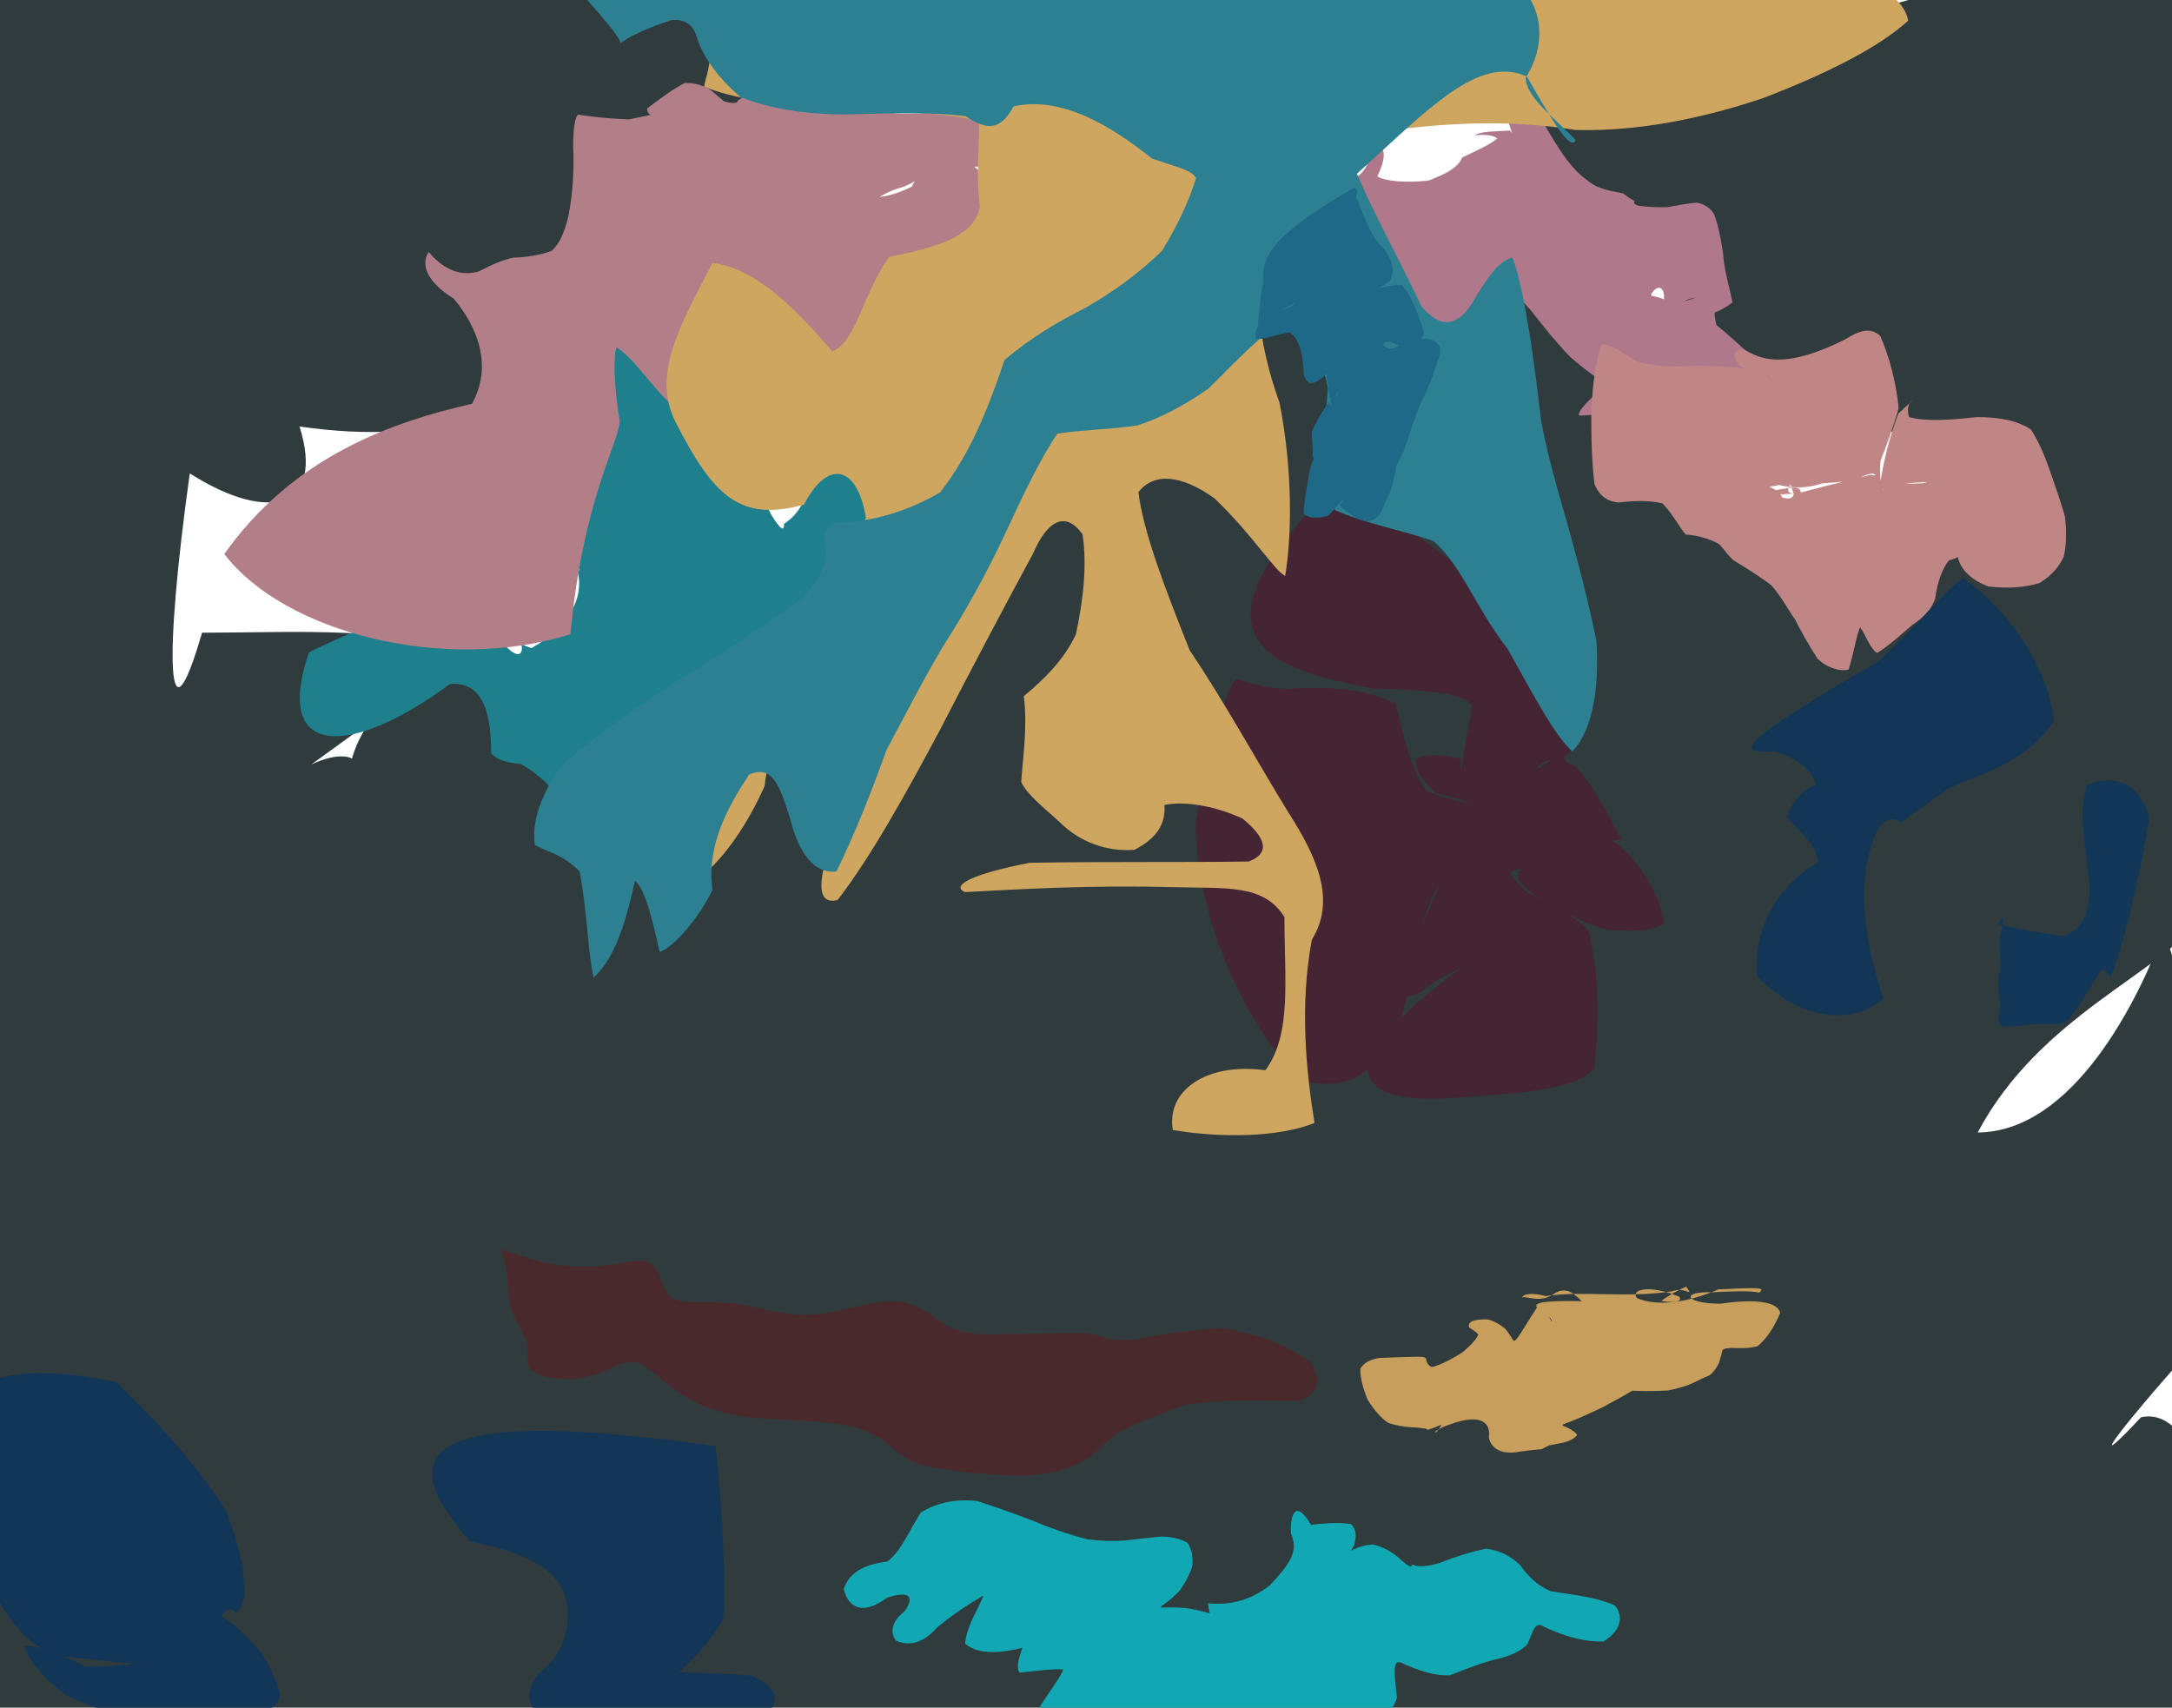 <?xml version="1.0" ?>
<svg xmlns="http://www.w3.org/2000/svg" version="1.1" width="407" height="320">
  <defs/>
  <g>
    <path d="M -2.388 -6.422 C 2.126 -5.628 5.173 -4.896 5.725 -4.367 C 4.711 -4.191 3.81 -4.299 4.916 -4.644 C 9.795 -5.161 19.315 -5.749 33.229 -6.351 C 50.844 -6.84 71.306 -7.076 93.709 -6.923 C 117.139 -6.272 140.708 -5.33 163.671 -4.426 C 185.42 -3.508 205.457 -2.49 223.363 -1.264 C 238.77 0.276 251.339 2.221 260.799 4.678 C 266.931 7.739 269.786 11.441 269.553 15.739 C 266.376 20.522 260.485 25.385 252.464 29.614 C 243.324 32.225 233.654 33.041 224.019 32.328 C 214.684 30.498 205.675 27.916 196.863 24.952 C 187.998 22.065 178.836 19.887 168.966 19.102 C 157.906 20.336 145.551 24.211 132.201 31.084 C 118.989 40.353 108.172 51.05 102.316 63.073 C 98.462 76.838 82.45 83.724 56.127 79.918 C 60.835 94.869 50.879 98.426 35.561 88.705 C 30.644 124.031 31.323 141.142 37.859 118.565 C 56.367 118.531 75.412 117.256 85.238 122.917 C 76.467 130.68 58.348 142.926 49.707 149.675 C 60.526 138.618 71.008 140.541 65.214 146.77 C 65.576 135.447 76.657 124.277 91.628 122.567 C 105.527 125.127 118.713 127.581 131.516 128.104 C 144.113 125.874 156.62 120.37 169.087 112.392 C 181.3 103.799 192.761 97.161 202.344 95.438 C 208.335 99.844 211.093 108.486 212.21 119.27 C 213.245 129.995 214.745 138.611 216.609 143.503 C 218.224 143.639 219.022 139.073 218.502 129.92 C 216.379 116.905 213.28 102.584 212.67 91.166 C 216.869 86.098 224.396 84.659 231.098 81.285 C 234.563 75.113 235.068 67.291 236.016 60.152 C 239.269 56.55 244.236 58.93 249.98 64.391 C 255.772 69.836 261.353 72.972 266.578 72.079 C 271.33 66.719 275.926 58.448 281.439 50.215 C 289.298 46.71 299.309 54.655 311.158 73.28 C 324.715 92.4 339.336 104.717 353.277 109.049 C 364.129 107.049 369.647 100.718 368.339 91.858 C 359.21 82.512 343.782 74.024 325.839 65.189 C 309.438 52.595 295.637 39.824 287.294 28.659 C 287.079 18.341 298.536 13.485 318.134 10.136 C 341.264 4.739 366.122 -2.096 389.918 -9.514 C 408.787 -12.37 417.455 -5.135 415.65 12.39 C 412.462 36.044 411.715 63.721 411.535 93.324 C 410.778 122.772 411.257 150.028 412.424 171.822 C 405.091 182.43 382.286 190.203 370.589 212.217 C 388.578 212.112 400.826 187.161 405.525 174.406 C 411.752 191.717 414.349 224.364 408.178 255.462 C 394.317 271.255 392.092 275.306 401.188 265.591 C 411.224 263.273 418.416 285.419 418.103 317.216 C 407.88 332.669 391.427 331.789 371.845 326.398 C 350.359 324.726 327.536 324.79 303.874 324.858 C 279.764 324.86 255.468 324.858 231.157 324.858 C 206.913 324.858 182.738 324.858 158.62 324.858 C 134.557 324.859 110.622 324.863 86.975 324.847 C 63.87 324.684 41.688 324.905 20.919 327.305 C 2.12 331.441 -10.821 326.779 -15.284 311.57 C -15.652 292.806 -13.43 271.422 -10.075 248.272 C -7.012 224.062 -5.406 199.401 -5.26 174.769 C -5.386 150.449 -5.397 126.627 -5.381 103.422 C -5.418 80.831 -5.491 58.784 -5.59 37.159 C -5.734 15.815 -5.892 -5.391 -2.388 -6.422" stroke-width="0.0" fill="rgb(48, 59, 61)" opacity="1" stroke="rgb(159, 249, 174)" stroke-opacity="0.73" stroke-linecap="round" stroke-linejoin="round"/>
    <path d="M 94.319 234.296 C 95.245 234.586 96.16 234.882 97.087 235.173 C 97.999 235.47 98.933 235.766 99.871 236.035 C 100.795 236.29 101.741 236.525 102.716 236.721 C 103.702 236.888 104.697 237.043 105.703 237.166 C 106.73 237.254 107.77 237.331 108.819 237.377 C 109.877 237.387 110.939 237.374 112.005 237.313 C 113.085 237.216 114.166 237.086 115.243 236.913 C 116.314 236.711 117.367 236.513 118.394 236.338 C 119.373 236.218 120.279 236.205 121.099 236.333 C 121.827 236.615 122.45 237.106 122.955 237.762 C 123.381 238.573 123.742 239.478 124.079 240.421 C 124.443 241.346 124.881 242.181 125.466 242.888 C 126.241 243.424 127.225 243.784 128.418 243.989 C 129.795 244.062 131.328 244.066 132.998 244.04 C 134.775 244.045 136.609 244.139 138.461 244.341 C 140.337 244.674 142.23 245.108 144.153 245.568 C 146.107 245.981 148.104 246.285 150.17 246.442 C 152.331 246.396 154.554 246.139 156.829 245.702 C 159.145 245.163 161.459 244.612 163.723 244.14 C 165.89 243.844 167.899 243.807 169.728 244.074 C 171.364 244.597 172.797 245.339 174.114 246.216 C 175.39 247.144 176.67 248.023 178.008 248.766 C 179.498 249.345 181.206 249.764 183.133 250.009 C 185.287 250.08 187.643 250.054 190.142 249.993 C 192.715 249.991 195.315 249.951 197.914 249.841 C 200.415 249.743 202.605 249.772 204.285 249.946 C 205.391 250.17 206.325 250.428 207.334 250.732 C 208.447 251.04 210.066 251.225 212.856 250.971 C 217.232 250.079 222.791 249.22 228.905 248.939 C 235.07 249.7 240.794 251.824 245.423 255.143 C 247.838 258.518 247.166 261.108 243.536 262.521 C 237.209 262.425 229.885 262.25 222.647 263.101 C 216.595 265.159 212.154 267.087 209.446 268.561 C 207.477 269.993 205.899 271.543 204.33 273.02 C 202.5 274.176 200.526 275.011 198.485 275.61 C 196.4 276.064 194.25 276.36 192.038 276.514 C 189.825 276.535 187.652 276.45 185.525 276.29 C 183.421 276.098 181.332 275.886 179.304 275.664 C 177.402 275.423 175.658 275.155 174.083 274.84 C 172.677 274.455 171.421 274.013 170.308 273.489 C 169.333 272.902 168.458 272.284 167.637 271.62 C 166.827 270.925 165.99 270.248 165.072 269.582 C 164.04 268.953 162.882 268.375 161.572 267.87 C 160.092 267.434 158.452 267.071 156.659 266.782 C 154.728 266.55 152.693 266.374 150.574 266.242 C 148.384 266.123 146.158 266.021 143.949 265.881 C 141.772 265.719 139.616 265.485 137.484 265.147 C 135.422 264.704 133.464 264.127 131.604 263.407 C 129.846 262.553 128.196 261.586 126.658 260.538 C 125.223 259.458 123.884 258.382 122.67 257.366 C 121.581 256.497 120.558 255.82 119.577 255.356 C 118.606 255.156 117.601 255.24 116.508 255.545 C 115.418 255.953 114.246 256.475 112.873 257.129 C 111.264 257.68 109.557 258.141 107.781 258.459 C 106.037 258.522 104.377 258.364 102.79 258.114 C 101.285 257.794 100.003 257.235 99.121 256.296 C 98.773 254.851 98.849 253.069 98.792 251.518 C 98.182 250.282 97.474 248.624 96.44 246.973 C 95.6 245.15 95.241 242.592 95.103 239.62 C 94.763 236.371 93.437 233.043 94.319 234.296" stroke-width="0.0" fill="rgb(74, 41, 44)" opacity="1" stroke="rgb(100, 74, 89)" stroke-opacity="0.727" stroke-linecap="round" stroke-linejoin="round"/>
    <path d="M 117.742 58.558 C 117.972 60.499 118.243 62.366 118.582 64.045 C 119.097 65.369 120.133 66.047 122.129 66.377 C 124.821 67.259 127.567 68.705 129.727 70.287 C 131.085 71.518 131.825 72.457 132.11 73.152 C 132.147 73.694 132.131 74.179 132.256 74.685 C 132.66 75.274 133.29 76.015 134.018 76.918 C 134.699 77.959 135.253 79.104 135.674 80.297 C 135.987 81.49 136.298 82.684 136.794 83.909 C 137.683 85.217 139.083 86.78 140.599 88.586 C 141.78 90.436 142.267 91.931 141.835 92.741 C 140.709 92.691 139.255 91.666 137.836 90.288 C 136.965 89.258 137.004 89.228 138.037 89.083 C 140.406 90.142 142.926 93.049 144.589 96.553 C 146.275 99.27 146.953 99.678 146.922 98.152 C 148.66 97.048 150.088 95.319 150.706 93.44 C 150.934 91.332 151.293 89.968 152.007 88.731 C 152.857 87.2 154.114 85.948 155.575 85.13 C 156.954 85.072 158.302 86.325 159.516 88.193 C 160.424 89.898 161.203 91.024 162.013 91.684 C 162.647 92.222 163.025 92.853 163.267 93.634 C 163.429 94.567 163.492 95.672 163.443 96.888 C 163.274 98.19 162.974 99.506 162.576 100.749 C 162.087 101.872 161.484 102.841 160.781 103.68 C 160.053 104.441 159.366 105.194 158.725 106.005 C 158.112 106.913 157.539 107.987 157.006 109.221 C 156.515 110.573 156.073 112.016 155.668 113.525 C 155.259 115.057 154.783 116.564 154.244 117.95 C 153.602 119.164 152.841 120.214 151.945 121.143 C 150.97 122.017 149.939 122.89 148.891 123.804 C 147.868 124.792 146.885 125.847 145.937 126.942 C 144.997 128.029 144.028 129.073 143.003 130.038 C 141.892 130.879 140.677 131.573 139.349 132.101 C 137.911 132.483 136.374 132.756 134.765 132.953 C 133.115 133.119 131.455 133.307 129.833 133.53 C 128.294 133.841 126.86 134.251 125.562 134.746 C 124.42 135.345 123.424 136.002 122.525 136.714 C 121.693 137.457 120.856 138.236 119.953 139.062 C 118.943 139.943 117.778 140.908 116.423 141.967 C 114.867 143.136 113.118 144.418 111.205 145.762 C 109.194 147.131 107.173 148.432 105.239 149.593 C 103.512 150.539 102.126 151.193 101.23 151.482 C 100.98 151.318 101.202 150.963 101.711 150.57 C 102.338 150.19 102.943 149.726 103.373 149.175 C 103.502 148.504 103.199 147.697 102.377 146.71 C 101.087 145.49 99.445 144.206 97.596 143.171 C 95.757 142.912 93.81 142.9 92.033 141.179 C 92.012 135.061 91.19 127.691 84.38 128.137 C 65.6 141.994 51.068 142.203 57.891 122.242 C 79.641 111.591 89.006 112.01 94.036 120.284 C 98.321 125.354 99.247 121.22 95.22 115.687 C 91.876 115.359 93.4 119.441 99.598 121.45 C 106.88 117.273 109.396 111.949 108.27 107.122 C 109.301 106.033 108.247 106.479 106.706 109.534 C 104.933 114.359 104.11 119.734 103.281 121.007 C 103.255 113.354 104.755 102.83 107.449 93.908 C 109.237 88.712 109.569 86.114 108.904 85.407 C 108.244 84.534 108.356 83.197 109.259 81.407 C 110.621 79.265 112.071 76.93 113.221 74.646 C 113.842 72.63 113.683 70.954 112.697 69.541 C 111.247 68.268 109.632 67.026 117.742 58.558" stroke-width="0.0" fill="rgb(29, 128, 140)" opacity="1.0" stroke="rgb(92, 30, 34)" stroke-opacity="0.034" stroke-linecap="round" stroke-linejoin="round"/>
    <path d="M 117.845 22.376 C 122.793 21.384 125.89 20.696 126.956 20.102 C 126.689 20.172 125.595 20.771 124.063 21.621 C 122.463 22.095 121.191 21.553 121.291 20.312 C 123.434 18.667 126.011 16.745 128.279 15.558 C 130.22 15.47 131.859 16.035 133.198 16.888 C 134.205 17.708 134.948 18.425 135.582 18.925 C 136.246 19.209 136.968 19.303 137.572 19.285 C 137.965 19.236 138.131 19.188 138.145 19.111 C 138.168 18.906 138.372 18.646 139.005 18.383 C 140.293 18.273 142.272 18.33 144.604 18.5 C 146.978 18.731 149.174 18.997 151.035 19.269 C 152.5 19.542 153.562 19.791 154.244 20.011 C 154.61 20.194 154.801 20.316 154.973 20.35 C 155.279 20.284 155.837 20.11 156.708 19.872 C 157.852 19.63 159.227 19.427 160.744 19.312 C 162.261 19.332 163.637 19.507 164.788 19.826 C 165.73 20.223 166.443 20.644 166.923 20.974 C 167.276 21.149 167.709 21.219 168.39 21.248 C 169.395 21.249 170.774 21.273 172.514 21.225 C 174.563 20.826 176.827 20.641 179.283 20.792 C 181.779 21.337 183.991 22.63 185.586 24.718 C 186.379 27.243 186.822 29.34 186.486 30.569 C 185.374 31.056 183.817 31.278 182.269 31.251 C 180.644 30.583 177.05 30.798 173.57 33.518 C 170.781 35.305 170.067 36.335 170.452 35.813 C 171.22 34.336 171.457 33.554 171.699 33.561 C 171.547 33.873 170.848 34.423 169.234 35.029 C 166.954 35.616 164.997 36.687 164.076 37.448 C 164.071 37.609 163.883 37.468 162.887 37.512 C 160.486 37.179 157.637 37.427 154.745 38.57 C 152.08 39.671 150.074 40.859 149.04 41.505 C 148.752 41.3 149.337 41.082 150.932 40.179 C 153.188 38.614 156.482 37.583 160.127 36.545 C 163.477 37.444 166.807 37.045 171.164 34.824 C 176.749 30.474 180.682 29.062 183.352 31.933 C 185.313 36.26 186.369 41.115 186.117 45.538 C 184.635 48.586 182.237 50.461 179.365 51.503 C 176.428 52.041 173.756 52.568 171.523 53.497 C 169.739 55.088 168.143 57.197 166.503 59.59 C 164.607 61.997 162.382 64.16 159.769 65.777 C 156.785 66.568 153.525 66.459 150.168 65.55 C 146.923 63.966 144.022 61.875 141.648 59.506 C 139.959 57.118 138.973 55.107 138.47 53.919 C 138.257 54.016 138.17 55.537 138.01 58.334 C 137.557 62.189 136.489 66.619 134.785 70.776 C 132.457 74.02 129.418 75.79 125.462 75.501 C 121.563 71.752 118.497 66.824 115.526 65.111 C 114.9 66.788 115.021 72.061 116.127 78.979 C 115.862 83.235 109.197 93.84 106.89 118.852 C 83.532 126.191 53.413 118.701 42.031 103.82 C 55.127 85.305 73.856 78.994 88.433 75.666 C 92.364 68.646 89.533 61.313 85.002 55.944 C 80.325 53.063 78.646 49.745 80.338 47.216 C 82.799 50.202 86.1 51.98 89.763 50.835 C 92.342 49.502 94.332 48.649 96.213 48.278 C 98.53 48.203 101.152 47.859 103.397 46.992 C 104.835 45.678 105.691 43.725 106.461 40.728 C 107.331 36.423 107.621 31.718 107.407 27.493 C 107.396 24.334 107.668 22.328 108.249 21.499 C 109.016 21.488 110.766 22.052 117.845 22.376" stroke-width="0.0" fill="rgb(178, 126, 135)" opacity="1" stroke="rgb(55, 145, 74)" stroke-opacity="0.206" stroke-linecap="round" stroke-linejoin="round"/>
    <path d="M 251.093 89.98 C 268.587 102.137 283.337 113.622 293.238 122.845 C 297.695 130.583 297.513 136.806 295.401 139.828 C 293.27 142.001 291.945 142.716 290.533 142.476 C 289.28 142.585 288.343 143.373 287.965 143.991 C 288.371 144.042 289.141 143.478 290.812 142.432 C 292.5 141.201 293.131 139.533 293.545 138.753 C 294.08 139.376 293.988 140.326 293.287 141.248 C 292.733 142.008 293.116 142.781 295.161 143.615 C 297.23 145.573 299.188 148.781 301.094 152.097 C 302.351 154.575 303.161 156.264 303.765 157.197 C 303.444 157.582 302.123 157.607 300.489 157.298 C 298.844 157.012 297.313 156.863 296.393 156.588 C 296.634 156.309 297.818 156.297 299.651 156.505 C 302.081 157.062 304.38 158.961 306.906 162.1 C 309.647 165.931 311.656 169.916 311.746 173.211 C 309.189 174.545 305.392 174.523 301.305 174.261 C 297.782 173.348 295.039 171.961 292.748 170.623 C 290.445 169.361 288.185 168.315 286.574 167.066 C 285.566 165.902 284.82 165.386 284.494 164.818 C 284.404 164.271 284.428 163.598 284.541 163.278 C 284.883 163.221 285.185 163.138 285.273 163.049 C 285.222 163.003 285.097 162.945 284.88 162.802 C 284.436 162.771 283.625 163.019 283.067 163.535 C 283.322 164.297 284.35 165.619 286.473 167.429 C 289.912 169.041 294.04 170.852 297.623 174.26 C 299.567 181.299 299.757 191.113 298.725 200.36 C 294.63 204.411 285.301 204.735 271.99 205.768 C 258.879 206.637 253.529 203.167 257.691 195.823 C 265.056 187.628 271.532 183.006 273.733 181.532 C 272.037 182.023 268.841 183.799 266.212 185.935 C 264.169 187.172 262.361 186.709 261.008 184.766 C 261.246 182.422 263.122 179.51 265.566 175.744 C 267.438 171.033 269.173 167.426 269.718 165.67 C 268.645 166.937 265.8 173.244 264.011 184.958 C 261.593 197.906 254.929 205.876 243.07 202.253 C 231.338 188.446 224.411 171.001 224.04 154.293 C 226.259 140.58 228.946 131.089 231.499 127.261 C 234.253 127.862 236.904 129.051 241.233 129.105 C 248.249 128.599 256.085 128.928 261.55 131.866 C 263.109 138.173 264.316 144.309 267.434 148.331 C 271.746 149.964 275.85 150.594 278.413 150.784 C 279.107 150.755 278.277 150.778 276.416 150.601 C 274.084 149.97 271.735 149.354 269.107 148.608 C 266.579 146.597 265.028 144.095 265.347 142.228 C 267.318 141.138 270.239 141.494 272.833 142.049 C 273.847 141.782 273.86 142.305 273.64 143.577 C 273.636 144.447 273.818 144.338 274.024 142.952 C 274.382 140.04 275.349 135.951 275.842 132.177 C 274.414 130.087 268.845 129.296 257.328 129.026 C 239.731 125.648 219.12 120.679 251.093 89.98" stroke-width="0.0" fill="rgb(69, 37, 52)" opacity="0.999" stroke="rgb(164, 200, 70)" stroke-opacity="0.999" stroke-linecap="round" stroke-linejoin="round"/>
    <path d="M 287.554 20.108 C 290.905 25.949 293.741 31.191 297.234 33.626 C 299.013 35.216 300.814 35.62 304.118 36.225 C 305.827 37.528 306.53 37.815 306.424 37.59 C 306.027 37.833 306.09 38.257 306.948 38.534 C 308.458 38.752 310.352 38.883 312.425 38.823 C 314.473 38.443 316.356 38.09 317.991 37.982 C 319.341 38.229 320.449 38.918 321.209 40.152 C 321.887 42.013 322.474 44.517 322.888 47.594 C 323.133 51.001 324.181 54.229 324.652 56.667 C 322.121 58.561 319.934 59.379 319.305 57.983 C 319.594 55.633 318.025 55.288 315.654 56.394 C 313.309 57.884 311.841 58.129 311.813 55.719 C 311.849 53.591 310.459 53.322 309.416 55.135 C 309.365 56.096 310.078 55.928 310.275 56.543 C 308.615 57.128 307.619 56.513 308.193 55.457 C 309.226 55.179 311.187 55.77 313.197 56.615 C 315.897 56.793 318.473 55.566 320.324 54.454 C 322.131 54.356 322.203 55.465 321.466 56.781 C 321.436 57.232 320.97 58.519 321.644 60.919 C 325.256 63.837 329.233 67.578 332.381 71.389 C 333.77 74.698 332.957 77.079 330.079 78.254 C 325.769 78.085 320.696 77.349 315.416 76.781 C 310.353 76.673 305.801 76.914 301.892 77.326 C 298.924 77.706 296.947 77.917 295.908 77.873 C 295.7 77.501 296.146 76.795 297.02 75.796 C 298.124 74.587 299.382 73.427 300.714 72.617 C 301.983 72.366 303.062 72.522 303.867 72.871 C 304.275 73.175 304.093 73.232 303.239 72.952 C 301.851 72.303 300.163 71.352 298.469 70.277 C 296.909 69.14 295.526 68.014 294.239 66.879 C 293.008 65.632 291.833 64.289 290.586 62.824 C 289.279 61.233 288.014 59.619 286.817 58.111 C 285.712 56.84 284.804 55.939 284.212 55.557 C 283.952 55.787 283.7 56.519 283.114 57.518 C 281.987 58.537 280.401 59.305 278.725 59.603 C 277.442 59.327 276.892 58.601 277.091 57.64 C 277.902 56.609 279.083 55.739 280.356 55.153 C 281.631 54.762 282.69 54.383 283.375 53.846 C 283.467 53.241 283.084 53.255 282.844 54.336 C 283.271 56.121 284.129 58.01 284.944 59.318 C 285.361 59.419 285.126 58.669 284.056 58.05 C 282.04 58.582 279.25 60.409 275.895 62.653 C 272.299 64.286 268.799 64.389 265.725 62.804 C 263.443 60.05 262.22 57.449 262.178 55.721 C 262.755 54.807 263.447 54.277 263.965 54.292 C 263.99 54.714 263.276 55.278 262.178 55.728 C 261.227 56.195 260.195 55.819 258.835 54.516 C 257.343 52.487 256.114 49.547 255.087 45.347 C 253.676 40.193 252.031 35.644 252.213 33.788 C 255.985 33.278 256.505 30.162 257.406 27.098 C 260.175 27.263 259.447 30.238 258.105 33.052 C 259.485 33.982 263.575 34.312 267.721 33.827 C 270.595 32.697 273.097 31.606 273.992 29.534 C 276.497 28.266 279.107 27.207 280.579 25.938 C 279.448 25.082 277.507 25.289 276.342 25.323 C 277.56 24.606 279.874 24.63 282.952 24.463 C 284.639 26.59 285.652 29.63 286.158 32.43 C 286.304 33.982 286.177 34.221 285.68 33.207 C 285.232 31.015 284.245 27.814 282.922 23.674 C 281.248 18.733 279.462 13.632 287.554 20.108" stroke-width="0.0" fill="rgb(175, 121, 139)" opacity="0.999" stroke="rgb(172, 211, 123)" stroke-opacity="0.672" stroke-linecap="round" stroke-linejoin="round"/>
    <path d="M 296.412 243.821 C 295.095 242.62 293.514 240.777 290.99 242.569 C 288.65 244.201 286.126 242.857 285.288 243.129 C 285.04 243.205 285.607 241.815 289.672 242.877 C 296.161 241.826 305.102 243.285 313.298 241.977 C 315.997 240.989 317.478 243.439 315.98 241.1 C 313.172 242.362 311.242 243.762 311.336 243.821 C 313.176 244.059 315.325 244.119 314.71 243.029 C 309.32 240.669 305.351 241.574 306.767 243.274 C 310.448 244.822 316.147 244.192 322.001 241.614 C 329.312 241.265 330.972 241.222 329.642 242.224 C 327.894 241.82 324.409 241.992 320.812 242.169 C 314.887 241.941 315.571 244.309 322.44 244.302 C 329.581 243.249 333.186 244.129 333.579 246.023 C 332.548 248.581 331.066 250.822 329.356 252.273 C 327.664 252.706 326.065 252.645 324.701 252.595 C 323.681 252.591 323.067 252.697 322.778 253.017 C 322.603 253.623 322.411 254.466 322.107 255.434 C 321.622 256.4 321.015 257.209 320.342 257.732 C 319.702 258.004 319.027 258.262 318.111 258.733 C 316.804 259.43 314.947 260.127 312.455 260.573 C 309.616 260.734 306.947 260.685 304.961 260.56 C 304.013 260.484 303.872 260.417 304.307 260.328 C 305.095 260.184 305.96 260.011 306.682 259.86 C 307.076 259.783 306.971 259.936 306.256 260.399 C 304.808 261.243 302.812 262.366 300.518 263.601 C 298.178 264.748 296.016 265.707 294.238 266.418 C 293.024 266.835 292.543 267.027 292.89 267.18 C 293.889 267.545 294.985 268.132 295.545 268.866 C 295.189 269.496 294.245 269.97 293.07 270.312 C 291.989 270.53 291.093 270.681 290.349 270.838 C 289.747 271.078 289.276 271.363 288.863 271.567 C 288.28 271.622 287.032 271.716 284.801 272.027 C 281.601 272.632 279.44 271.669 278.983 269.339 C 279.462 265.993 276.656 265.122 271.849 266.868 C 268.813 267.876 268.465 268.754 269.245 268.285 C 269.945 267.415 270.188 266.822 270.084 266.982 C 269.383 267.304 268.425 267.65 267.623 267.924 C 267.314 267.916 267.289 267.734 267.231 267.734 C 266.693 267.642 265.709 267.488 264.373 267.456 C 262.893 267.354 261.503 267.087 260.11 266.627 C 258.739 265.69 257.427 264.182 256.253 262.245 C 255.374 260.12 254.856 258.11 254.913 256.47 C 255.568 255.352 256.796 254.738 258.48 254.464 C 260.452 254.375 262.548 254.322 264.461 254.264 C 265.969 254.198 266.895 254.234 267.193 254.512 C 267.265 255.182 267.522 255.86 268.332 256.189 C 269.863 255.795 271.906 254.785 274.044 253.408 C 275.686 252.059 276.717 250.885 277.009 250.064 C 276.618 249.581 275.949 249.195 275.333 248.798 C 275.097 248.367 275.256 247.966 275.785 247.593 C 276.647 247.306 277.725 247.168 278.911 247.262 C 280.115 247.636 281.234 248.258 282.145 249.093 C 282.84 249.997 283.319 250.781 283.639 251.276 C 283.953 251.299 284.437 250.697 285.193 249.446 C 286.183 247.852 287.225 246.212 288.157 244.774 C 288.839 243.901 289.16 243.795 289.326 244.412 C 289.652 245.459 290.194 246.598 290.685 247.561 C 290.934 247.686 290.734 247.116 289.706 246.119 C 287.593 244.939 284.986 243.6 296.412 243.821" stroke-width="0.0" fill="rgb(200, 158, 92)" opacity="1" stroke="rgb(63, 153, 9)" stroke-opacity="0.129" stroke-linecap="round" stroke-linejoin="round"/>
    <path d="M 245.667 285.743 C 248.532 285.382 251.138 285.266 253.142 285.594 C 254.164 286.558 254.24 288.013 253.684 289.693 C 252.776 291.343 251.725 292.726 250.628 293.685 C 249.608 294.271 248.657 294.531 247.838 294.518 C 247.257 294.344 246.937 294.154 246.872 294.04 C 247.058 294.099 247.387 294.249 247.864 294.319 C 248.468 294.151 249.165 293.755 249.946 293.13 C 250.83 292.331 251.849 291.47 253.026 290.643 C 254.332 289.95 255.747 289.504 257.256 289.423 C 258.815 289.757 260.358 290.538 261.798 291.645 C 263.024 292.806 263.923 293.523 264.439 293.57 C 264.551 293.278 264.589 293.071 264.923 293.274 C 265.791 293.629 267.369 293.586 269.643 292.917 C 272.5 291.81 275.597 290.761 278.551 290.207 C 281.056 290.545 283.135 291.629 284.849 293.277 C 286.32 295.32 287.913 297.026 290.596 298.191 C 294.84 298.874 299.211 299.279 302.665 300.881 C 304.323 303.191 303.665 305.535 300.492 307.604 C 296.385 307.744 292.129 306.246 288.578 304.482 C 287.314 304.564 287.306 305.803 286.169 308.175 C 284.603 309.725 282.369 310.517 279.711 311.089 C 276.966 311.823 274.288 312.944 271.676 313.932 C 269.093 314.072 266.146 313.208 262.985 311.771 C 260.776 310.538 261.28 313.358 261.764 318.199 C 260.592 321.48 258.103 323.253 254.777 324.445 C 251.846 324.994 249.239 325.087 246.257 324.952 C 242.714 324.855 238.921 324.847 235.056 324.864 C 231.132 324.863 227.051 324.857 222.819 324.857 C 218.508 324.847 214.134 324.843 209.732 324.888 C 205.465 324.998 201.472 325.04 198.008 324.688 C 195.47 323.299 194.36 321.421 194.895 319.713 C 196.854 316.814 199.13 313.573 199.21 312.854 C 197.666 312.626 193.794 313.167 191.063 313.444 C 190.369 312.542 190.858 310.9 191.577 308.786 C 188.258 309.619 183.465 310.344 180.836 307.977 C 181.155 304.624 183.355 301.469 184.268 299.017 C 182.63 299.921 179.106 302.073 175.612 304.961 C 173.093 307.897 170.358 308.546 167.891 307.449 C 166.675 305.825 167.164 303.705 169.49 301.963 C 171.388 299.244 170.57 298.018 166.286 299.361 C 161.992 302.552 159.077 301.665 158.099 297.776 C 159.246 294.296 162.589 293.091 166.25 292.612 C 168.881 290.7 170.341 286.84 172.549 283.419 C 175.736 281.504 179.186 280.851 183.126 281.283 C 187.444 282.701 191.899 284.242 195.611 285.816 C 198.759 287.024 201.451 287.895 203.834 288.46 C 206.072 288.764 208.294 288.824 210.576 288.698 C 212.921 288.434 215.259 288.142 217.513 287.934 C 219.584 287.961 221.316 288.35 222.577 289.172 C 223.329 290.373 223.599 291.857 223.429 293.485 C 222.882 295.149 222.034 296.744 220.979 298.16 C 219.856 299.318 218.796 300.188 217.937 300.769 C 217.414 301.094 217.385 301.236 217.936 301.24 C 218.94 301.202 220.349 301.199 222.153 301.327 C 224.333 301.632 226.832 302.236 229.236 303.314 C 233.654 304.963 235.258 306.736 231.227 306.414 C 228.827 307.525 226.729 304.191 226.362 300.458 C 229.384 300.735 233.669 300.485 238.033 297 C 241.563 293.155 243.43 290.836 241.91 287.381 C 241.718 283.769 242.797 280.797 245.667 285.743" stroke-width="0.0" fill="rgb(17, 167, 179)" opacity="1" stroke="rgb(222, 77, 142)" stroke-opacity="0.623" stroke-linecap="round" stroke-linejoin="round"/>
    <path d="M 131.74 -5.677 C 140.61 -5.119 149.68 -4.652 159.022 -4.32 C 168.597 -4.017 178.299 -3.748 187.999 -3.495 C 197.627 -3.245 207.181 -3.01 216.667 -2.788 C 226.117 -2.608 235.612 -2.528 245.222 -2.565 C 255.071 -2.738 265.252 -3.037 275.817 -3.475 C 286.82 -4.039 298.207 -4.587 309.797 -4.917 C 321.329 -5.191 332.411 -5.494 342.552 -5.517 C 351.206 -3.761 356.782 -0.506 357.559 3.874 C 352.214 8.799 342.272 13.847 330.177 18.459 C 318.466 22.351 306.826 24.628 295.269 24.364 C 283.797 22.479 272.498 22.981 262.524 24.17 C 254.565 25.428 248.831 25.914 244.96 26.315 C 242.377 26.846 240.749 27.614 239.725 29.009 C 238.433 31.782 237.075 36.681 235.711 43.976 C 234.955 53.298 235.562 63.934 239.764 75.46 C 242.327 88.554 242.017 100.723 240.831 107.891 C 239.013 107.245 234.88 100.369 227.579 93.392 C 221.337 88.928 216.23 88.507 213.32 92.22 C 214.26 99.746 218.203 110 222.923 121.839 C 229.358 131.398 235.136 141.963 241.364 152.153 C 246.936 160.817 250.362 168.729 245.815 176.117 C 243.513 188.407 244.751 200.764 246.322 210.434 C 239.564 213.151 228.785 213.265 219.768 211.759 C 218.515 204.291 226.126 199.061 237.111 200.554 C 242.158 193.744 240.638 183.28 240.695 171.871 C 236.824 165.616 229.89 166.511 219.387 166.241 C 204.872 165.822 190.522 166.641 180.823 167.176 C 178.057 165.962 182.16 163.763 192.981 161.674 C 207.502 161.434 222.529 161.625 233.99 161.441 C 238.101 159.883 237.226 156.992 232.833 153.388 C 226.895 150.664 221.223 150.151 218.192 150.856 C 218.496 154.72 216.395 157.287 212.554 159.254 C 207.463 159.602 202.413 157.948 198.345 153.859 C 195.135 150.904 192.639 149.075 191.364 146.572 C 191.594 142.49 192.593 136.553 191.851 130.454 C 195.627 127.308 199.369 123.666 201.602 118.869 C 202.962 112.586 203.737 106.086 202.855 100.125 C 200.039 96.149 196.599 96.725 193.541 103.799 C 188.039 113.966 182.065 125.292 176.017 137.001 C 169.617 149.015 163.003 160.844 156.957 168.652 C 153.146 169.598 153.268 165.412 155.38 158.992 C 156.71 153.524 156.946 149.157 155.972 145.842 C 153.874 143.374 150.947 141.536 147.812 140.336 C 145.208 140.389 143.772 142.369 143.281 147.302 C 139.694 155.306 134.345 163.165 128.003 166.618 C 124.448 167.567 122.7 166.885 121.047 164.896 C 118.68 162.856 115.664 160.578 112.494 158.824 C 109.874 157.355 109.684 155.71 112.536 153.28 C 118.687 149.366 127.584 143.461 138.266 134.829 C 149.133 123.582 158.168 110.275 162.253 97 C 160.664 87.288 155.162 85.866 150.648 94.564 C 138.627 97.894 133.636 92.897 126.573 79.065 C 121.879 69.734 128.101 60.035 133.461 49.292 C 141.442 50.063 149.36 58.1 155.956 65.866 C 160.468 63.97 161.413 55.722 166.538 48.17 C 176.235 46.225 182.678 44.125 183.596 38.699 C 182.782 31.961 183.661 26.344 183.418 22.729 C 177.547 21.149 167.831 20.672 156.4 20.416 C 145.434 19.752 136.804 18.303 131.966 16.248 C 132.134 13.833 134.743 11.362 131.74 -5.677" stroke-width="0.0" fill="rgb(206, 166, 96)" opacity="1" stroke="rgb(182, 244, 16)" stroke-opacity="0.088" stroke-linecap="round" stroke-linejoin="round"/>
    <path d="M 345.744 63.608 C 348.403 61.915 350.503 61.258 352.325 62.946 C 354.027 66.809 355.313 71.683 355.783 76.458 C 354.659 80.438 353.412 83.707 352.367 86.39 C 352.19 89.028 352.427 91.079 352.909 91.788 C 353.07 91.515 352.559 91.121 351.441 90.765 C 349.935 90.642 348.145 90.492 346.675 90.267 C 345.476 90.198 343.63 90.411 341.362 90.603 C 338.983 91.405 336.275 91.604 333.392 90.89 C 330.705 91.476 328.955 91.246 327.798 91.39 C 326.475 90.066 325.783 89.625 326.109 89.404 C 327.34 89.211 329.837 90.255 332.774 91.835 C 335.609 91.424 337.244 90.828 337.475 92.316 C 336.525 92.585 334.886 92.493 333.925 92.643 C 333.622 92.556 333.437 92.19 333.96 93.22 C 334.984 93.535 335.893 93.582 336.129 92.591 C 335.713 91.36 335.414 90.433 335.482 90.829 C 334.401 92.387 335.386 92.998 338.915 91.899 C 344.042 90.561 348.669 89.483 350.599 88.954 C 351.602 89.26 351.689 89.004 350.907 88.724 C 349.357 88.932 348.226 89.597 348.232 90.16 C 350.01 90.629 352.62 90.741 355.377 90.57 C 357.568 90.633 359.22 90.653 360.504 90.527 C 361.145 90.43 361.325 90.385 360.461 90.366 C 358.228 90.417 355.662 90.679 353.509 91.29 C 352.042 92.165 351.647 92.315 352.324 90.861 C 352.795 86.86 354.07 81.874 355.697 77.528 C 357.506 75.857 358.102 75.277 358.355 75.003 C 357.666 75.351 357.226 76.645 357.744 78.166 C 360.859 79.018 365.482 78.716 370.343 78.158 C 374.794 78.129 378.161 78.896 380.556 80.472 C 382.088 82.825 383.181 85.495 384.153 88.284 C 385.162 91.161 386.113 93.944 386.913 96.694 C 387.289 99.434 387.224 102 386.723 104.322 C 385.756 106.343 384.265 108.001 382.159 109.259 C 379.366 110.094 376.13 110.339 372.64 109.896 C 369.392 108.758 367.351 106.675 366.835 104.337 C 366.672 104.55 366.39 104.699 365.182 105.011 C 363.908 106.643 362.993 109.279 362.626 112.123 C 361.889 114.408 360.307 115.816 358.29 117.128 C 356.036 119.125 353.763 121.107 351.766 122.35 C 350.511 121.69 349.683 119.205 348.572 117.511 C 347.772 119.273 347.396 122.525 346.375 125.498 C 344.373 125.886 341.978 124.849 340.578 123.426 C 338.967 120.943 337.442 118.253 336.359 116.054 C 335.201 114.543 334.139 112.235 331.916 109.665 C 329.102 107.562 326.509 106.058 324.724 104.909 C 323.736 103.965 323.091 103.009 322.156 101.964 C 320.355 100.96 318.143 100.335 315.875 100.161 C 314.578 98.662 313.456 96.325 311.514 94.333 C 308.893 93.684 305.985 93.857 303.309 94.165 C 301.225 93.992 299.744 92.961 298.796 90.767 C 298.327 87.299 298.161 82.592 298.183 77.152 C 298.448 71.67 299.083 67.165 300.134 64.519 C 301.783 64.475 303.87 65.982 306.438 67.638 C 309.554 68.6 313.084 68.812 316.948 68.582 C 321.115 68.465 325.068 68.698 328.452 69.335 C 331.009 70.158 332.333 70.542 332.05 70.393 C 330.267 70.173 328.087 69.702 326.047 68.579 C 324.551 67.001 324.6 65.621 326.607 65.377 C 329.72 67.176 333.864 69.514 345.744 63.608" stroke-width="0.0" fill="rgb(192, 134, 134)" opacity="1" stroke="rgb(162, 246, 118)" stroke-opacity="0.387" stroke-linecap="round" stroke-linejoin="round"/>
    <path d="M 108.579 -1.629 C 116.104 -2.688 123.618 -3.651 131.117 -4.268 C 138.609 -4.43 146.001 -4.296 153.214 -4.069 C 160.303 -3.903 167.341 -3.827 174.352 -3.827 C 181.317 -3.885 188.281 -3.993 195.316 -4.131 C 202.436 -4.27 209.593 -4.4 216.795 -4.494 C 224.235 -4.551 232.098 -4.604 240.263 -4.689 C 248.182 -4.847 256.155 -5.029 264.265 -5.142 C 272.218 -5.136 279.107 -4.808 285.286 -2.224 C 289.207 2.306 289.562 8.789 285.906 14.538 C 285.851 18.213 291.441 22.178 295.276 26.273 C 294.327 28.281 291.437 23.65 286.122 14.345 C 277.031 10.219 267.685 20.466 254.266 32.561 C 257.085 39.279 262.159 48.58 266.4 57.445 C 270.252 61.914 273.166 60.962 275.942 56.672 C 278.635 51.973 281.109 48.669 283.401 48.288 C 284.781 51.766 285.813 57.538 286.855 64.005 C 287.714 69.935 288.313 74.827 288.81 78.922 C 289.503 82.812 290.59 87.187 292.198 92.872 C 294.481 100.811 297.067 110.002 299.141 120.026 C 299.781 129.83 298.129 137.181 294.641 140.809 C 291.476 138.021 287.586 130.723 282.528 121.625 C 276.482 113.875 273.799 105.787 268.603 101.396 C 262.339 99.196 255.69 98.106 250.162 95.572 C 247.546 89.29 248.11 81.115 248.833 72.82 C 247.435 65.282 243.655 60.683 239.558 60.705 C 234.703 64.189 230.344 69.059 226.449 72.807 C 221.938 76.01 217.297 78.391 213.158 79.713 C 208.771 80.43 202.802 80.54 198.151 81.244 C 195.2 85.474 191.933 92.287 188.326 100.062 C 184.727 107.785 180.732 114.861 176.536 121.409 C 172.837 127.676 169.581 134.072 166.106 140.564 C 163.276 148.501 159.947 156.806 156.742 163.294 C 152.568 163.811 149.641 159.903 147.987 153.158 C 145.912 146.529 144.536 143.448 140.378 145.133 C 136.679 150.77 132.282 158.249 133.521 166.787 C 130.068 173.65 125.327 177.963 123.612 178.369 C 122.458 173.453 121.116 166.861 118.99 165.047 C 117.689 170.761 115.72 179.245 111.23 183.176 C 110.207 178.945 110.054 170.845 108.605 163.298 C 105.617 160.233 103.07 159.832 100.226 158.373 C 99.56 154.081 101.345 148.66 105.576 143.105 C 111.809 137.744 119.561 132.281 128.126 126.831 C 136.564 121.696 143.961 116.785 149.997 112.295 C 153.842 108.703 155.098 105.403 154.698 102.424 C 154.159 100.078 154.578 98.608 156.84 97.948 C 161.66 97.888 168.704 96.627 176.148 92.283 C 182.054 84.784 185.498 75.623 188.215 67.485 C 193.31 63.132 198.259 60.304 203.41 57.677 C 208.532 54.753 213.461 51.196 217.745 46.992 C 220.839 42 223.104 36.897 224.114 33.365 C 223.3 31.86 220.845 31.43 215.876 29.71 C 208.007 23.399 198.724 17.953 189.948 19.929 C 187.549 24.183 185.305 24.69 180.937 21.776 C 174.479 20.953 167.094 21.191 159.177 21.436 C 151.666 21.516 144.771 20.543 138.781 18.215 C 134.388 14.433 131.709 10.578 130.58 7.002 C 129.89 4.46 128.144 3.533 125.842 3.764 C 123.283 4.55 120.73 5.617 118.529 6.691 C 116.932 7.569 116.116 8.166 116.03 8.415 C 116.512 8.255 117.217 7.914 108.579 -1.629" stroke-width="0.0" fill="rgb(45, 128, 145)" opacity="1.0" stroke="rgb(112, 75, 82)" stroke-opacity="0.657" stroke-linecap="round" stroke-linejoin="round"/>
    <path d="M 253.92 35.062 C 254.126 35.512 254.56 35.314 254.09 37.123 C 254.889 38.051 255.537 41.616 258.073 45.256 C 261.165 48.359 261.377 50.75 260.503 52.617 C 258.927 53.747 258.222 54.053 258.373 54.015 C 259.021 53.911 260.8 53.259 262.766 53.448 C 264.506 55.533 265.814 58.943 266.846 62.235 C 266.268 64.413 264.386 65.194 262.206 64.896 C 260.681 63.837 259.358 63.768 259.243 64.662 C 259.781 65.291 260.558 65.368 260.888 65.327 C 261.948 64.95 263.461 64.259 265.23 63.749 C 267.088 63.269 268.488 63.422 269.384 64.386 C 270.27 65.318 269.896 66.38 269.184 68.322 C 268.523 70.249 267.549 73.214 266.004 75.99 C 265.089 78.499 264.29 80.754 263.703 82.706 C 263.148 84.146 262.73 85.26 262.253 86.144 C 261.89 86.862 261.507 87.328 261.584 87.84 C 261.565 88.446 261.219 89.283 260.946 90.608 C 260.594 92.213 259.795 93.549 259.009 95.399 C 258.393 97.011 257.342 97.822 255.656 97.64 C 253.811 97.055 252.039 95.886 251.073 94.699 C 251.567 93.862 252.016 92.572 253.201 91.795 C 253.81 91.068 253.528 91.961 252.777 92.33 C 251.584 93.409 250.525 95.184 248.781 96.699 C 246.696 97.236 244.986 97.07 244.293 96.221 C 244.295 94.77 244.628 92.642 245.091 90.171 C 245.379 87.989 245.818 86.621 246.174 85.966 C 245.957 85.421 245.846 85.225 245.992 85.072 C 246.025 84.405 245.88 82.911 245.773 81.025 C 246.583 79.003 247.972 76.794 249.499 74.631 C 250.772 73.004 251.421 72.042 251.614 71.91 C 251.568 72.272 251.336 72.721 250.917 73.16 C 250.54 73.685 250.309 74.142 250.339 74.322 C 250.473 74.218 250.651 73.901 250.794 73.501 C 251.01 73.208 251.1 73.18 250.928 73.329 C 250.615 73.527 250.611 73.818 250.264 74.143 C 248.985 74.464 248.854 75.729 249.622 76.115 C 249.134 75.109 249.017 73.037 248.658 71.184 C 248.431 70.004 248.693 69.457 249.113 69.263 C 249.324 69.261 249.088 69.472 248.689 69.894 C 248.179 70.519 247.408 71.13 246.448 71.631 C 245.569 72.012 244.869 71.823 244.32 70.298 C 244.126 67.066 243.789 63.703 241.645 62.261 C 238.802 62.779 236.667 63.734 235.378 63.469 C 234.802 61.409 236.552 59.581 239.279 58.432 C 241.633 57.571 242.667 57.078 242.721 56.668 C 242.136 57.145 240.553 57.781 238.609 58.798 C 236.973 60.06 235.945 61.041 235.707 61.095 C 235.804 59.504 236.034 56.657 236.666 52.836 C 236.738 48.964 236.272 45.177 253.92 35.062" stroke-width="0.0" fill="rgb(31, 105, 136)" opacity="0.999" stroke="rgb(33, 236, 151)" stroke-opacity="0.991" stroke-linecap="round" stroke-linejoin="round"/>
    <path d="M 374.247 173.219 C 378.338 174.083 382.587 174.852 386.738 175.419 C 390.098 174.224 391.489 171.372 391.598 166.085 C 390.822 158.93 389.359 152.021 391.029 147.091 C 396.201 144.919 401.221 146.824 402.703 153.263 C 401.409 162.239 399.301 170.845 397.456 177.377 C 396.259 181.352 395.642 183.034 395.334 183.156 C 395.101 182.517 394.606 181.796 393.945 181.621 C 393.082 182.619 392.155 184.262 391.08 186.09 C 389.874 187.969 388.732 189.684 387.73 190.988 C 386.8 191.73 385.857 191.982 384.632 191.922 C 383.339 191.879 381.976 191.888 380.519 191.998 C 379.117 192.218 377.485 192.373 375.833 192.384 C 374.521 192.45 374.325 191.45 374.591 189.766 C 374.952 188.41 374.708 187.315 374.535 185.928 C 374.446 184.478 374.262 182.961 374.945 181.373 C 374.789 179.241 374.511 177.187 374.814 175.17 C 375.447 172.976 375.894 170.765 374.247 173.219" stroke-width="0.0" fill="rgb(18, 55, 87)" opacity="1" stroke="rgb(167, 150, 209)" stroke-opacity="0.577" stroke-linecap="round" stroke-linejoin="round"/>
    <path d="M 134.112 270.983 C 135.35 283.673 136.06 294.789 135.608 303.225 C 132.349 308.857 128.635 312.095 127.328 313.291 C 129.809 313.486 134.845 313.466 140.857 313.993 C 145.529 315.991 146.524 318.958 143.465 321.188 C 137.887 322.553 131.19 323.616 124.947 324.461 C 119.684 324.858 115.326 325.075 111.856 325.091 C 109.219 324.866 107.11 324.57 105.324 324.276 C 103.787 323.942 102.471 323.513 101.429 322.829 C 100.596 321.794 99.869 320.402 99.258 318.638 C 99.026 316.59 99.717 314.673 101.949 312.723 C 105.089 309.977 106.765 306.03 106.336 300.967 C 105.369 294.524 99.548 291.13 88.014 288.808 C 77.762 276.719 69.207 261.794 134.112 270.983" stroke-width="0.0" fill="rgb(19, 54, 86)" opacity="0.999" stroke="rgb(252, 23, 102)" stroke-opacity="0.063" stroke-linecap="round" stroke-linejoin="round"/>
    <path d="M 21.8 259 C 30.784 267.606 37.793 275.868 42.338 283.091 C 44.907 289.528 45.94 295.002 45.845 299.084 C 45.135 301.489 44.455 302.329 44.078 302.146 C 43.765 301.685 43.294 301.493 42.652 301.687 C 41.967 302.096 41.59 302.561 41.658 302.982 C 41.985 303.294 42.538 303.592 43.452 304.189 C 44.88 305.341 46.721 307.092 48.744 309.43 C 50.659 312.264 52.026 315.21 52.51 317.765 C 51.916 319.601 50.564 320.644 48.721 321.037 C 46.668 320.876 44.653 320.459 42.872 320.1 C 41.446 320.092 40.143 320.556 38.513 321.421 C 36.124 322.462 32.787 323.199 28.397 323.189 C 23.099 322.032 17.532 320.051 12.375 317.631 C 8.14 314.461 5.192 311.043 4.602 308.419 C 7.282 308.249 11.46 310.107 16.126 312.313 C 20.963 312.346 24.466 311.813 26.176 311.66 C 26.747 311.408 27.126 310.748 27.177 310.19 C 27.113 309.948 27.317 310.153 27.82 310.671 C 27.915 311.077 27.547 311.464 26.404 311.805 C 23.424 311.621 18.761 311.156 13.358 310.533 C 5.772 310.053 -0.571 302.964 -4.479 288.928 C -9.463 270.689 -15.468 251.414 21.8 259" stroke-width="0.0" fill="rgb(18, 54, 87)" opacity="1" stroke="rgb(123, 122, 117)" stroke-opacity="0.831" stroke-linecap="round" stroke-linejoin="round"/>
    <path d="M 351.981 123.939 C 358.912 117.799 363.665 111.25 367.855 108.31 C 375.493 113.59 383.527 124.002 384.934 135.063 C 379.386 143.084 371.364 144.946 365.308 147.686 C 360.743 150.787 357.807 152.918 356.518 153.944 C 356.492 154.246 356.897 154.325 355.659 153.78 C 353.208 152.797 351.447 154.934 350.111 160.435 C 348.232 169.146 349.946 178.001 352.913 187.146 C 346.548 192.64 336.554 190.684 329.18 182.844 C 328.627 172.596 334.186 165.259 340.638 161.591 C 340.636 158.561 337.209 155.744 334.774 153.187 C 335.848 149.973 338.206 147.643 340.44 146.993 C 342.06 147.456 342.455 148.277 342.412 149.599 C 341.792 150.87 340.901 150.298 340.572 148.211 C 340.28 144.988 337.67 142.404 332.592 140.847 C 326.996 140.923 321.653 141.472 351.981 123.939" stroke-width="0.0" fill="rgb(19, 54, 86)" opacity="0.999" stroke="rgb(171, 201, 234)" stroke-opacity="0.975" stroke-linecap="round" stroke-linejoin="round"/>
  </g>
</svg>
